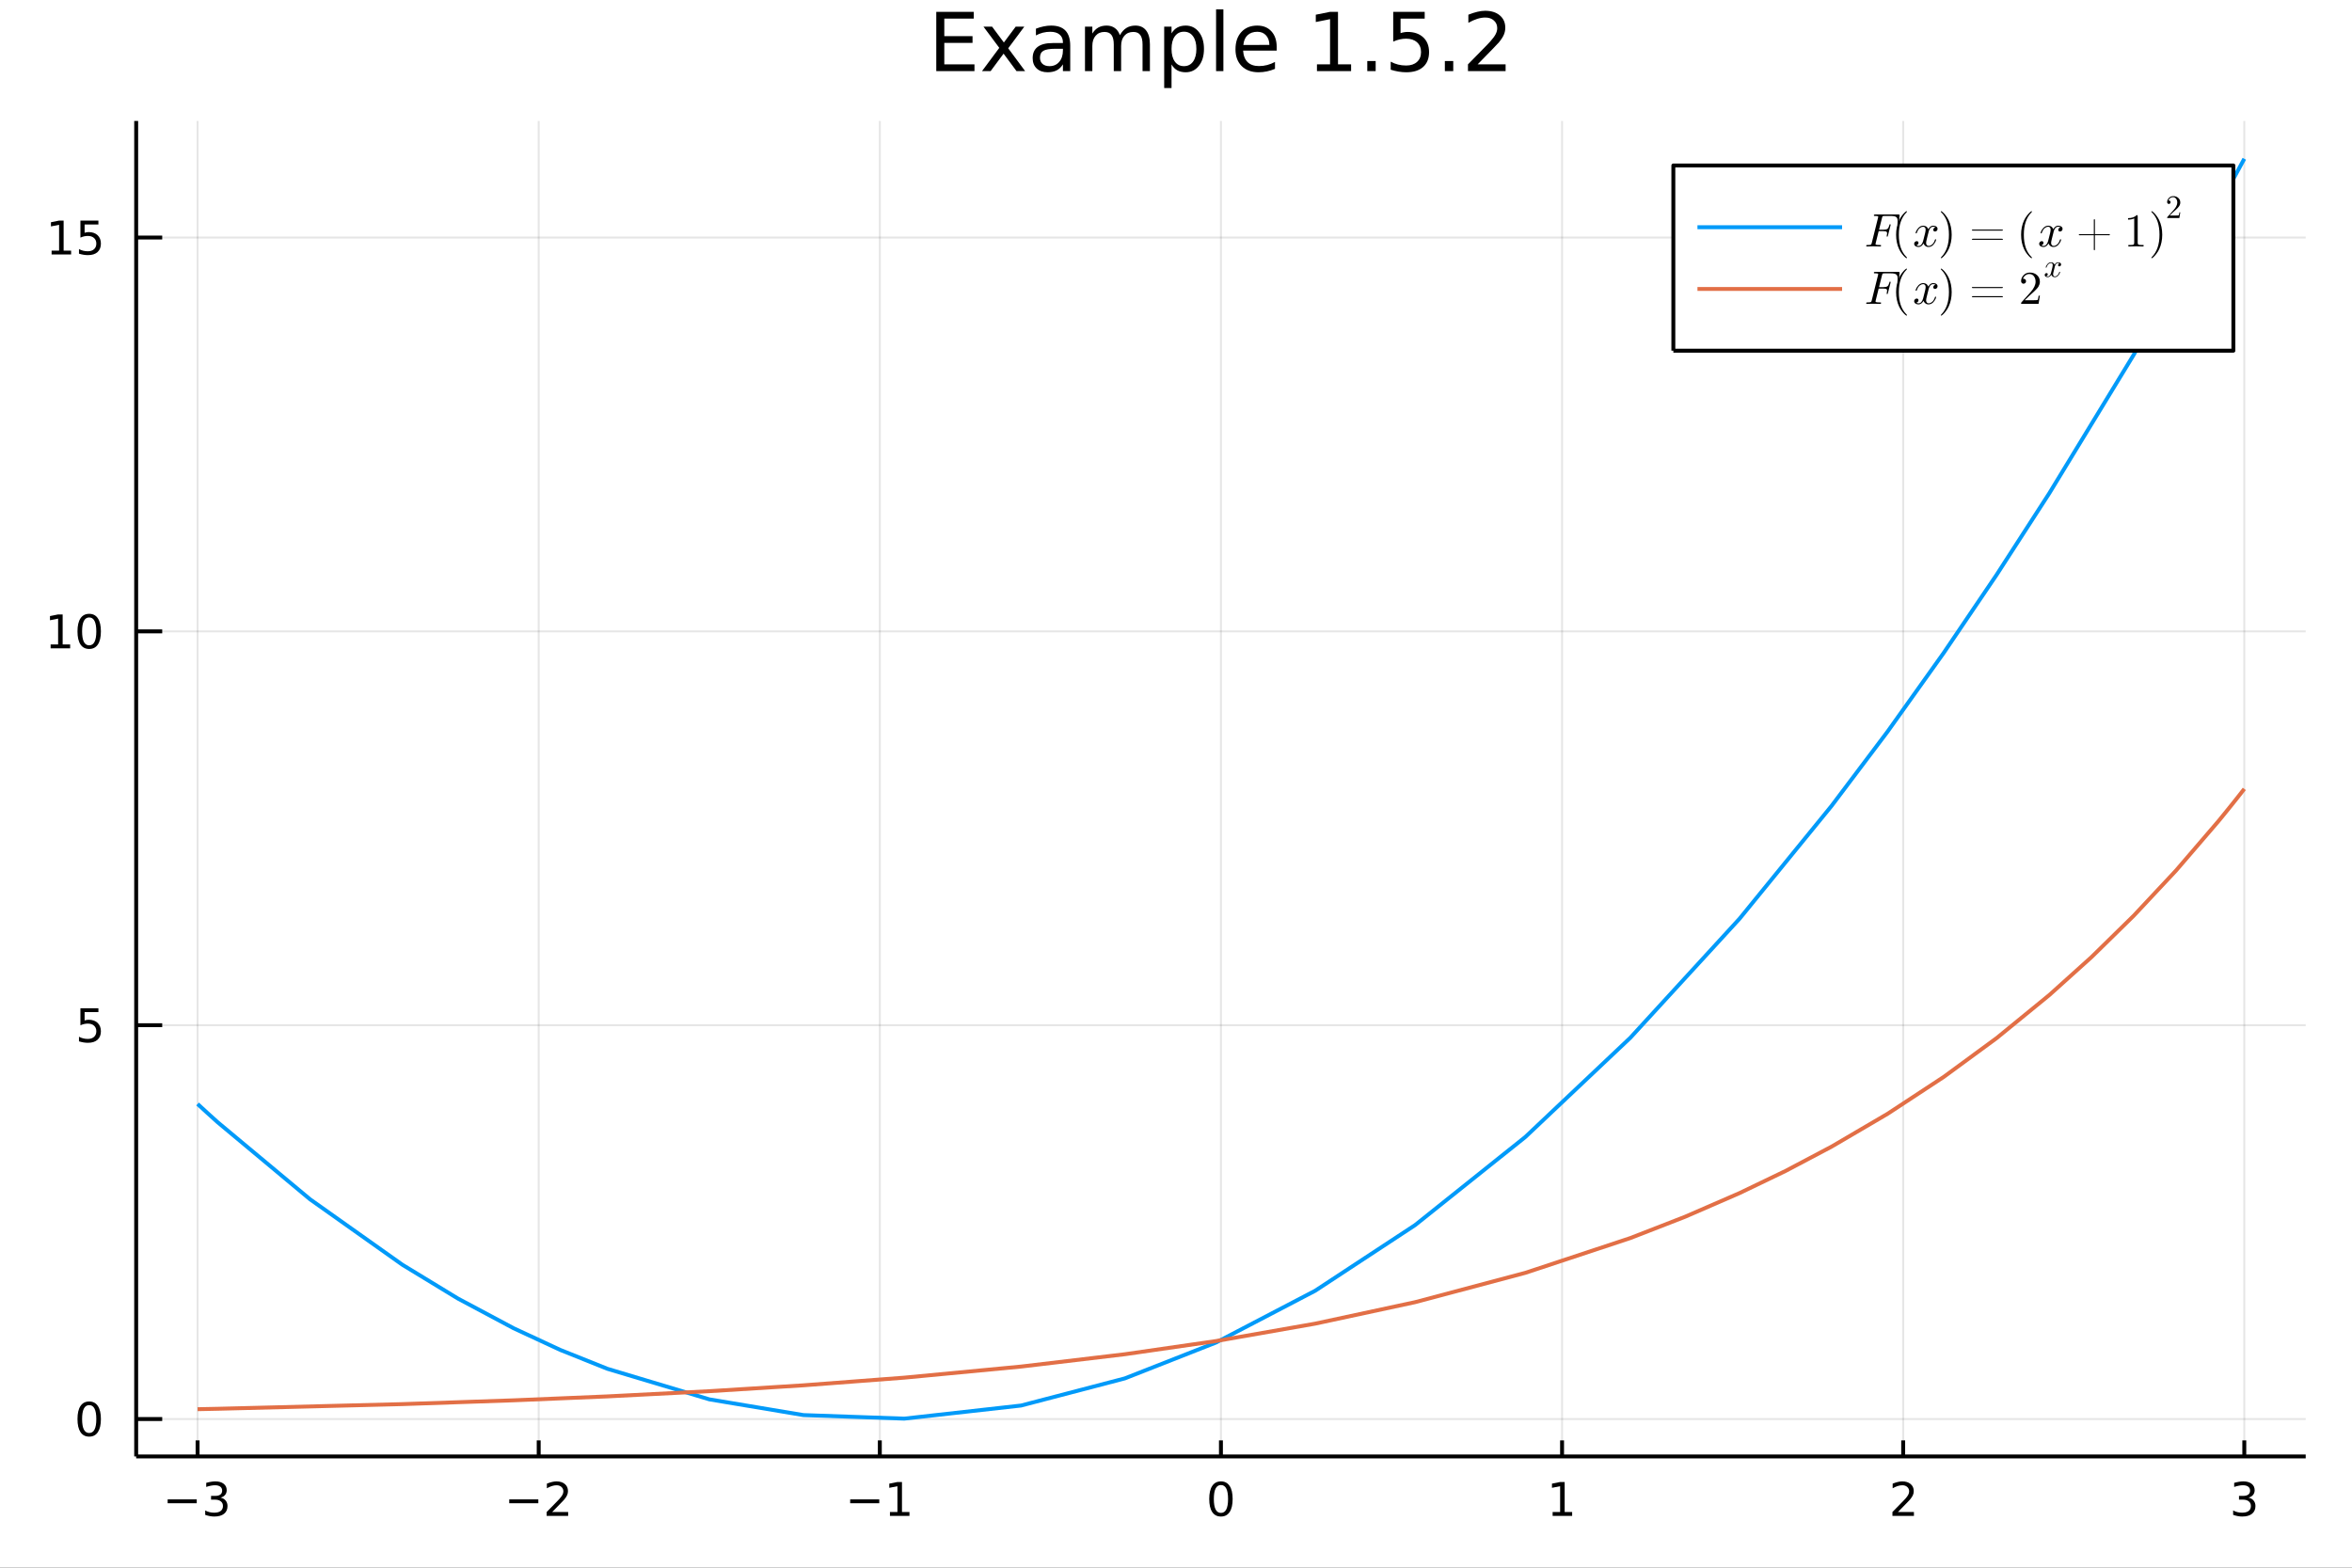 <?xml version="1.0" encoding="utf-8"?>
<svg xmlns="http://www.w3.org/2000/svg" xmlns:xlink="http://www.w3.org/1999/xlink" width="600" height="400" viewBox="0 0 2400 1600">
<rect x="0" y="0" width="2400" height="1600" fill="#333333" stroke="none"/>
<defs>
  <clipPath id="clip830">
    <rect x="0" y="0" width="2400" height="1600"/>
  </clipPath>
</defs>
<path clip-path="url(#clip830)" d="
M0 1600 L2400 1600 L2400 0 L0 0  Z
  " fill="#ffffff" fill-rule="evenodd" fill-opacity="1"/>
<defs>
  <clipPath id="clip831">
    <rect x="480" y="0" width="1681" height="1600"/>
  </clipPath>
</defs>
<path clip-path="url(#clip830)" d="
M138.959 1486.45 L2352.76 1486.45 L2352.76 123.472 L138.959 123.472  Z
  " fill="#ffffff" fill-rule="evenodd" fill-opacity="1"/>
<defs>
  <clipPath id="clip832">
    <rect x="138" y="123" width="2215" height="1364"/>
  </clipPath>
</defs>
<polyline clip-path="url(#clip832)" style="stroke:#000000; stroke-linecap:butt; stroke-linejoin:round; stroke-width:2; stroke-opacity:0.1; fill:none" points="
  201.614,1486.45 201.614,123.472 
  "/>
<polyline clip-path="url(#clip832)" style="stroke:#000000; stroke-linecap:butt; stroke-linejoin:round; stroke-width:2; stroke-opacity:0.1; fill:none" points="
  549.695,1486.45 549.695,123.472 
  "/>
<polyline clip-path="url(#clip832)" style="stroke:#000000; stroke-linecap:butt; stroke-linejoin:round; stroke-width:2; stroke-opacity:0.1; fill:none" points="
  897.776,1486.45 897.776,123.472 
  "/>
<polyline clip-path="url(#clip832)" style="stroke:#000000; stroke-linecap:butt; stroke-linejoin:round; stroke-width:2; stroke-opacity:0.1; fill:none" points="
  1245.86,1486.45 1245.86,123.472 
  "/>
<polyline clip-path="url(#clip832)" style="stroke:#000000; stroke-linecap:butt; stroke-linejoin:round; stroke-width:2; stroke-opacity:0.1; fill:none" points="
  1593.94,1486.45 1593.94,123.472 
  "/>
<polyline clip-path="url(#clip832)" style="stroke:#000000; stroke-linecap:butt; stroke-linejoin:round; stroke-width:2; stroke-opacity:0.1; fill:none" points="
  1942.02,1486.45 1942.02,123.472 
  "/>
<polyline clip-path="url(#clip832)" style="stroke:#000000; stroke-linecap:butt; stroke-linejoin:round; stroke-width:2; stroke-opacity:0.1; fill:none" points="
  2290.1,1486.45 2290.1,123.472 
  "/>
<polyline clip-path="url(#clip830)" style="stroke:#000000; stroke-linecap:butt; stroke-linejoin:round; stroke-width:4; stroke-opacity:1; fill:none" points="
  138.959,1486.45 2352.76,1486.45 
  "/>
<polyline clip-path="url(#clip830)" style="stroke:#000000; stroke-linecap:butt; stroke-linejoin:round; stroke-width:4; stroke-opacity:1; fill:none" points="
  201.614,1486.45 201.614,1470.09 
  "/>
<polyline clip-path="url(#clip830)" style="stroke:#000000; stroke-linecap:butt; stroke-linejoin:round; stroke-width:4; stroke-opacity:1; fill:none" points="
  549.695,1486.45 549.695,1470.09 
  "/>
<polyline clip-path="url(#clip830)" style="stroke:#000000; stroke-linecap:butt; stroke-linejoin:round; stroke-width:4; stroke-opacity:1; fill:none" points="
  897.776,1486.45 897.776,1470.09 
  "/>
<polyline clip-path="url(#clip830)" style="stroke:#000000; stroke-linecap:butt; stroke-linejoin:round; stroke-width:4; stroke-opacity:1; fill:none" points="
  1245.86,1486.45 1245.86,1470.09 
  "/>
<polyline clip-path="url(#clip830)" style="stroke:#000000; stroke-linecap:butt; stroke-linejoin:round; stroke-width:4; stroke-opacity:1; fill:none" points="
  1593.94,1486.45 1593.94,1470.09 
  "/>
<polyline clip-path="url(#clip830)" style="stroke:#000000; stroke-linecap:butt; stroke-linejoin:round; stroke-width:4; stroke-opacity:1; fill:none" points="
  1942.02,1486.45 1942.02,1470.09 
  "/>
<polyline clip-path="url(#clip830)" style="stroke:#000000; stroke-linecap:butt; stroke-linejoin:round; stroke-width:4; stroke-opacity:1; fill:none" points="
  2290.1,1486.45 2290.1,1470.09 
  "/>
<path clip-path="url(#clip830)" d="M171.082 1530.29 L200.758 1530.29 L200.758 1534.23 L171.082 1534.23 L171.082 1530.29 Z" fill="#000000" fill-rule="evenodd" fill-opacity="1" /><path clip-path="url(#clip830)" d="M225.017 1528.49 Q228.373 1529.2 230.248 1531.47 Q232.146 1533.74 232.146 1537.07 Q232.146 1542.19 228.628 1544.99 Q225.109 1547.79 218.628 1547.79 Q216.452 1547.79 214.137 1547.35 Q211.845 1546.93 209.392 1546.08 L209.392 1541.56 Q211.336 1542.7 213.651 1543.28 Q215.966 1543.86 218.489 1543.86 Q222.887 1543.86 225.179 1542.12 Q227.494 1540.38 227.494 1537.07 Q227.494 1534.02 225.341 1532.31 Q223.211 1530.57 219.392 1530.57 L215.364 1530.57 L215.364 1526.73 L219.577 1526.73 Q223.026 1526.73 224.855 1525.36 Q226.683 1523.97 226.683 1521.38 Q226.683 1518.72 224.785 1517.31 Q222.91 1515.87 219.392 1515.87 Q217.47 1515.87 215.271 1516.29 Q213.072 1516.7 210.433 1517.58 L210.433 1513.42 Q213.095 1512.68 215.41 1512.31 Q217.748 1511.93 219.808 1511.93 Q225.132 1511.93 228.234 1514.37 Q231.336 1516.77 231.336 1520.89 Q231.336 1523.76 229.693 1525.75 Q228.049 1527.72 225.017 1528.49 Z" fill="#000000" fill-rule="evenodd" fill-opacity="1" /><path clip-path="url(#clip830)" d="M519.638 1530.29 L549.313 1530.29 L549.313 1534.23 L519.638 1534.23 L519.638 1530.29 Z" fill="#000000" fill-rule="evenodd" fill-opacity="1" /><path clip-path="url(#clip830)" d="M563.434 1543.18 L579.753 1543.18 L579.753 1547.12 L557.809 1547.12 L557.809 1543.18 Q560.471 1540.43 565.054 1535.8 Q569.66 1531.15 570.841 1529.81 Q573.086 1527.28 573.966 1525.55 Q574.869 1523.79 574.869 1522.1 Q574.869 1519.34 572.924 1517.61 Q571.003 1515.87 567.901 1515.87 Q565.702 1515.87 563.248 1516.63 Q560.818 1517.4 558.04 1518.95 L558.04 1514.23 Q560.864 1513.09 563.318 1512.51 Q565.772 1511.93 567.809 1511.93 Q573.179 1511.93 576.373 1514.62 Q579.568 1517.31 579.568 1521.8 Q579.568 1523.93 578.758 1525.85 Q577.971 1527.74 575.864 1530.34 Q575.285 1531.01 572.184 1534.23 Q569.082 1537.42 563.434 1543.18 Z" fill="#000000" fill-rule="evenodd" fill-opacity="1" /><path clip-path="url(#clip830)" d="M867.534 1530.29 L897.209 1530.29 L897.209 1534.23 L867.534 1534.23 L867.534 1530.29 Z" fill="#000000" fill-rule="evenodd" fill-opacity="1" /><path clip-path="url(#clip830)" d="M908.112 1543.18 L915.751 1543.18 L915.751 1516.82 L907.441 1518.49 L907.441 1514.23 L915.705 1512.56 L920.381 1512.56 L920.381 1543.18 L928.019 1543.18 L928.019 1547.12 L908.112 1547.12 L908.112 1543.18 Z" fill="#000000" fill-rule="evenodd" fill-opacity="1" /><path clip-path="url(#clip830)" d="M1245.86 1515.64 Q1242.25 1515.64 1240.42 1519.2 Q1238.61 1522.75 1238.61 1529.87 Q1238.61 1536.98 1240.42 1540.55 Q1242.25 1544.09 1245.86 1544.09 Q1249.49 1544.09 1251.3 1540.55 Q1253.13 1536.98 1253.13 1529.87 Q1253.13 1522.75 1251.3 1519.2 Q1249.49 1515.64 1245.86 1515.64 M1245.86 1511.93 Q1251.67 1511.93 1254.72 1516.54 Q1257.8 1521.12 1257.8 1529.87 Q1257.8 1538.6 1254.72 1543.21 Q1251.67 1547.79 1245.86 1547.79 Q1240.05 1547.79 1236.97 1543.21 Q1233.91 1538.6 1233.91 1529.87 Q1233.91 1521.12 1236.97 1516.54 Q1240.05 1511.93 1245.86 1511.93 Z" fill="#000000" fill-rule="evenodd" fill-opacity="1" /><path clip-path="url(#clip830)" d="M1584.32 1543.18 L1591.96 1543.18 L1591.96 1516.82 L1583.65 1518.49 L1583.65 1514.23 L1591.91 1512.56 L1596.59 1512.56 L1596.59 1543.18 L1604.23 1543.18 L1604.23 1547.12 L1584.32 1547.12 L1584.32 1543.18 Z" fill="#000000" fill-rule="evenodd" fill-opacity="1" /><path clip-path="url(#clip830)" d="M1936.67 1543.18 L1952.99 1543.18 L1952.99 1547.12 L1931.05 1547.12 L1931.05 1543.18 Q1933.71 1540.43 1938.29 1535.8 Q1942.9 1531.15 1944.08 1529.81 Q1946.33 1527.28 1947.21 1525.55 Q1948.11 1523.79 1948.11 1522.1 Q1948.11 1519.34 1946.16 1517.61 Q1944.24 1515.87 1941.14 1515.87 Q1938.94 1515.87 1936.49 1516.63 Q1934.06 1517.4 1931.28 1518.95 L1931.28 1514.23 Q1934.1 1513.09 1936.56 1512.51 Q1939.01 1511.93 1941.05 1511.93 Q1946.42 1511.93 1949.61 1514.62 Q1952.81 1517.31 1952.81 1521.8 Q1952.81 1523.93 1952 1525.85 Q1951.21 1527.74 1949.1 1530.34 Q1948.52 1531.01 1945.42 1534.23 Q1942.32 1537.42 1936.67 1543.18 Z" fill="#000000" fill-rule="evenodd" fill-opacity="1" /><path clip-path="url(#clip830)" d="M2294.35 1528.49 Q2297.71 1529.2 2299.58 1531.47 Q2301.48 1533.74 2301.48 1537.07 Q2301.48 1542.19 2297.96 1544.99 Q2294.44 1547.79 2287.96 1547.79 Q2285.78 1547.79 2283.47 1547.35 Q2281.18 1546.93 2278.72 1546.08 L2278.72 1541.56 Q2280.67 1542.7 2282.98 1543.28 Q2285.3 1543.86 2287.82 1543.86 Q2292.22 1543.86 2294.51 1542.12 Q2296.83 1540.38 2296.83 1537.07 Q2296.83 1534.02 2294.67 1532.31 Q2292.54 1530.57 2288.72 1530.57 L2284.7 1530.57 L2284.7 1526.73 L2288.91 1526.73 Q2292.36 1526.73 2294.19 1525.36 Q2296.02 1523.97 2296.02 1521.38 Q2296.02 1518.72 2294.12 1517.31 Q2292.24 1515.87 2288.72 1515.87 Q2286.8 1515.87 2284.6 1516.29 Q2282.4 1516.7 2279.77 1517.58 L2279.77 1513.42 Q2282.43 1512.68 2284.74 1512.31 Q2287.08 1511.93 2289.14 1511.93 Q2294.46 1511.93 2297.57 1514.37 Q2300.67 1516.77 2300.67 1520.89 Q2300.67 1523.76 2299.02 1525.75 Q2297.38 1527.72 2294.35 1528.49 Z" fill="#000000" fill-rule="evenodd" fill-opacity="1" /><polyline clip-path="url(#clip832)" style="stroke:#000000; stroke-linecap:butt; stroke-linejoin:round; stroke-width:2; stroke-opacity:0.1; fill:none" points="
  138.959,1448.28 2352.76,1448.28 
  "/>
<polyline clip-path="url(#clip832)" style="stroke:#000000; stroke-linecap:butt; stroke-linejoin:round; stroke-width:2; stroke-opacity:0.1; fill:none" points="
  138.959,1046.34 2352.76,1046.34 
  "/>
<polyline clip-path="url(#clip832)" style="stroke:#000000; stroke-linecap:butt; stroke-linejoin:round; stroke-width:2; stroke-opacity:0.1; fill:none" points="
  138.959,644.386 2352.76,644.386 
  "/>
<polyline clip-path="url(#clip832)" style="stroke:#000000; stroke-linecap:butt; stroke-linejoin:round; stroke-width:2; stroke-opacity:0.1; fill:none" points="
  138.959,242.437 2352.76,242.437 
  "/>
<polyline clip-path="url(#clip830)" style="stroke:#000000; stroke-linecap:butt; stroke-linejoin:round; stroke-width:4; stroke-opacity:1; fill:none" points="
  138.959,1486.45 138.959,123.472 
  "/>
<polyline clip-path="url(#clip830)" style="stroke:#000000; stroke-linecap:butt; stroke-linejoin:round; stroke-width:4; stroke-opacity:1; fill:none" points="
  138.959,1448.28 165.525,1448.28 
  "/>
<polyline clip-path="url(#clip830)" style="stroke:#000000; stroke-linecap:butt; stroke-linejoin:round; stroke-width:4; stroke-opacity:1; fill:none" points="
  138.959,1046.34 165.525,1046.34 
  "/>
<polyline clip-path="url(#clip830)" style="stroke:#000000; stroke-linecap:butt; stroke-linejoin:round; stroke-width:4; stroke-opacity:1; fill:none" points="
  138.959,644.386 165.525,644.386 
  "/>
<polyline clip-path="url(#clip830)" style="stroke:#000000; stroke-linecap:butt; stroke-linejoin:round; stroke-width:4; stroke-opacity:1; fill:none" points="
  138.959,242.437 165.525,242.437 
  "/>
<path clip-path="url(#clip830)" d="M91.015 1434.08 Q87.404 1434.08 85.575 1437.65 Q83.77 1441.19 83.77 1448.32 Q83.77 1455.43 85.575 1458.99 Q87.404 1462.53 91.015 1462.53 Q94.649 1462.53 96.455 1458.99 Q98.284 1455.43 98.284 1448.32 Q98.284 1441.19 96.455 1437.65 Q94.649 1434.08 91.015 1434.08 M91.015 1430.38 Q96.825 1430.38 99.881 1434.99 Q102.959 1439.57 102.959 1448.32 Q102.959 1457.05 99.881 1461.65 Q96.825 1466.24 91.015 1466.24 Q85.205 1466.24 82.126 1461.65 Q79.071 1457.05 79.071 1448.32 Q79.071 1439.57 82.126 1434.99 Q85.205 1430.38 91.015 1430.38 Z" fill="#000000" fill-rule="evenodd" fill-opacity="1" /><path clip-path="url(#clip830)" d="M82.057 1029.06 L100.413 1029.06 L100.413 1032.99 L86.339 1032.99 L86.339 1041.46 Q87.358 1041.12 88.376 1040.95 Q89.395 1040.77 90.413 1040.77 Q96.2 1040.77 99.58 1043.94 Q102.959 1047.11 102.959 1052.53 Q102.959 1058.11 99.487 1061.21 Q96.015 1064.29 89.696 1064.29 Q87.52 1064.29 85.251 1063.92 Q83.006 1063.55 80.598 1062.81 L80.598 1058.11 Q82.682 1059.24 84.904 1059.8 Q87.126 1060.35 89.603 1060.35 Q93.608 1060.35 95.946 1058.25 Q98.284 1056.14 98.284 1052.53 Q98.284 1048.92 95.946 1046.81 Q93.608 1044.7 89.603 1044.7 Q87.728 1044.7 85.853 1045.12 Q84.001 1045.54 82.057 1046.42 L82.057 1029.06 Z" fill="#000000" fill-rule="evenodd" fill-opacity="1" /><path clip-path="url(#clip830)" d="M51.663 657.731 L59.302 657.731 L59.302 631.365 L50.992 633.032 L50.992 628.773 L59.256 627.106 L63.932 627.106 L63.932 657.731 L71.571 657.731 L71.571 661.666 L51.663 661.666 L51.663 657.731 Z" fill="#000000" fill-rule="evenodd" fill-opacity="1" /><path clip-path="url(#clip830)" d="M91.015 630.185 Q87.404 630.185 85.575 633.75 Q83.77 637.291 83.77 644.421 Q83.77 651.527 85.575 655.092 Q87.404 658.634 91.015 658.634 Q94.649 658.634 96.455 655.092 Q98.284 651.527 98.284 644.421 Q98.284 637.291 96.455 633.75 Q94.649 630.185 91.015 630.185 M91.015 626.481 Q96.825 626.481 99.881 631.088 Q102.959 635.671 102.959 644.421 Q102.959 653.148 99.881 657.754 Q96.825 662.337 91.015 662.337 Q85.205 662.337 82.126 657.754 Q79.071 653.148 79.071 644.421 Q79.071 635.671 82.126 631.088 Q85.205 626.481 91.015 626.481 Z" fill="#000000" fill-rule="evenodd" fill-opacity="1" /><path clip-path="url(#clip830)" d="M52.659 255.782 L60.298 255.782 L60.298 229.416 L51.987 231.083 L51.987 226.823 L60.251 225.157 L64.927 225.157 L64.927 255.782 L72.566 255.782 L72.566 259.717 L52.659 259.717 L52.659 255.782 Z" fill="#000000" fill-rule="evenodd" fill-opacity="1" /><path clip-path="url(#clip830)" d="M82.057 225.157 L100.413 225.157 L100.413 229.092 L86.339 229.092 L86.339 237.564 Q87.358 237.217 88.376 237.055 Q89.395 236.87 90.413 236.87 Q96.2 236.87 99.58 240.041 Q102.959 243.212 102.959 248.629 Q102.959 254.208 99.487 257.309 Q96.015 260.388 89.696 260.388 Q87.52 260.388 85.251 260.018 Q83.006 259.647 80.598 258.907 L80.598 254.208 Q82.682 255.342 84.904 255.897 Q87.126 256.453 89.603 256.453 Q93.608 256.453 95.946 254.346 Q98.284 252.24 98.284 248.629 Q98.284 245.018 95.946 242.911 Q93.608 240.805 89.603 240.805 Q87.728 240.805 85.853 241.222 Q84.001 241.638 82.057 242.518 L82.057 225.157 Z" fill="#000000" fill-rule="evenodd" fill-opacity="1" /><path clip-path="url(#clip830)" d="M955.388 12.096 L993.628 12.096 L993.628 18.983 L963.57 18.983 L963.57 36.888 L992.372 36.888 L992.372 43.774 L963.57 43.774 L963.57 65.689 L994.357 65.689 L994.357 72.576 L955.388 72.576 L955.388 12.096 Z" fill="#000000" fill-rule="evenodd" fill-opacity="1" /><path clip-path="url(#clip830)" d="M1045.2 27.206 L1028.79 49.283 L1046.05 72.576 L1037.26 72.576 L1024.05 54.752 L1010.84 72.576 L1002.05 72.576 L1019.68 48.838 L1003.55 27.206 L1012.34 27.206 L1024.37 43.369 L1036.41 27.206 L1045.2 27.206 Z" fill="#000000" fill-rule="evenodd" fill-opacity="1" /><path clip-path="url(#clip830)" d="M1077.2 49.769 Q1068.16 49.769 1064.68 51.835 Q1061.2 53.901 1061.2 58.884 Q1061.2 62.854 1063.79 65.203 Q1066.42 67.512 1070.92 67.512 Q1077.12 67.512 1080.84 63.137 Q1084.61 58.722 1084.61 51.43 L1084.61 49.769 L1077.2 49.769 M1092.07 46.691 L1092.07 72.576 L1084.61 72.576 L1084.61 65.689 Q1082.06 69.821 1078.25 71.806 Q1074.44 73.751 1068.93 73.751 Q1061.97 73.751 1057.83 69.862 Q1053.74 65.933 1053.74 59.37 Q1053.74 51.714 1058.85 47.825 Q1063.99 43.936 1074.16 43.936 L1084.61 43.936 L1084.61 43.207 Q1084.61 38.062 1081.21 35.267 Q1077.85 32.431 1071.73 32.431 Q1067.84 32.431 1064.15 33.363 Q1060.47 34.295 1057.07 36.158 L1057.07 29.272 Q1061.16 27.692 1065.01 26.922 Q1068.85 26.112 1072.5 26.112 Q1082.34 26.112 1087.2 31.216 Q1092.07 36.32 1092.07 46.691 Z" fill="#000000" fill-rule="evenodd" fill-opacity="1" /><path clip-path="url(#clip830)" d="M1142.74 35.915 Q1145.54 30.892 1149.43 28.502 Q1153.31 26.112 1158.58 26.112 Q1165.67 26.112 1169.52 31.095 Q1173.37 36.037 1173.37 45.192 L1173.37 72.576 L1165.87 72.576 L1165.87 45.435 Q1165.87 38.913 1163.56 35.753 Q1161.25 32.594 1156.51 32.594 Q1150.72 32.594 1147.36 36.442 Q1144 40.29 1144 46.934 L1144 72.576 L1136.5 72.576 L1136.5 45.435 Q1136.5 38.873 1134.19 35.753 Q1131.89 32.594 1127.06 32.594 Q1121.35 32.594 1117.99 36.482 Q1114.63 40.331 1114.63 46.934 L1114.63 72.576 L1107.13 72.576 L1107.13 27.206 L1114.63 27.206 L1114.63 34.254 Q1117.18 30.082 1120.75 28.097 Q1124.31 26.112 1129.21 26.112 Q1134.15 26.112 1137.6 28.624 Q1141.08 31.135 1142.74 35.915 Z" fill="#000000" fill-rule="evenodd" fill-opacity="1" /><path clip-path="url(#clip830)" d="M1195.44 65.77 L1195.44 89.833 L1187.95 89.833 L1187.95 27.206 L1195.44 27.206 L1195.44 34.092 Q1197.79 30.041 1201.36 28.097 Q1204.96 26.112 1209.95 26.112 Q1218.21 26.112 1223.35 32.675 Q1228.54 39.237 1228.54 49.931 Q1228.54 60.626 1223.35 67.188 Q1218.21 73.751 1209.95 73.751 Q1204.96 73.751 1201.36 71.806 Q1197.79 69.821 1195.44 65.77 M1220.8 49.931 Q1220.8 41.708 1217.4 37.05 Q1214.04 32.35 1208.12 32.35 Q1202.21 32.35 1198.81 37.05 Q1195.44 41.708 1195.44 49.931 Q1195.44 58.155 1198.81 62.854 Q1202.21 67.512 1208.12 67.512 Q1214.04 67.512 1217.4 62.854 Q1220.8 58.155 1220.8 49.931 Z" fill="#000000" fill-rule="evenodd" fill-opacity="1" /><path clip-path="url(#clip830)" d="M1240.9 9.544 L1248.35 9.544 L1248.35 72.576 L1240.9 72.576 L1240.9 9.544 Z" fill="#000000" fill-rule="evenodd" fill-opacity="1" /><path clip-path="url(#clip830)" d="M1302.75 48.028 L1302.75 51.673 L1268.48 51.673 Q1268.97 59.37 1273.1 63.421 Q1277.27 67.431 1284.69 67.431 Q1288.98 67.431 1292.99 66.378 Q1297.04 65.325 1301.01 63.218 L1301.01 70.267 Q1297 71.968 1292.79 72.86 Q1288.57 73.751 1284.24 73.751 Q1273.38 73.751 1267.02 67.431 Q1260.7 61.112 1260.7 50.337 Q1260.7 39.197 1266.7 32.675 Q1272.74 26.112 1282.94 26.112 Q1292.1 26.112 1297.41 32.026 Q1302.75 37.9 1302.75 48.028 M1295.3 45.84 Q1295.22 39.723 1291.86 36.077 Q1288.53 32.431 1283.02 32.431 Q1276.79 32.431 1273.02 35.956 Q1269.29 39.48 1268.73 45.88 L1295.3 45.84 Z" fill="#000000" fill-rule="evenodd" fill-opacity="1" /><path clip-path="url(#clip830)" d="M1343.83 65.689 L1357.2 65.689 L1357.2 19.55 L1342.65 22.466 L1342.65 15.013 L1357.12 12.096 L1365.3 12.096 L1365.3 65.689 L1378.67 65.689 L1378.67 72.576 L1343.83 72.576 L1343.83 65.689 Z" fill="#000000" fill-rule="evenodd" fill-opacity="1" /><path clip-path="url(#clip830)" d="M1395.19 62.287 L1403.74 62.287 L1403.74 72.576 L1395.19 72.576 L1395.19 62.287 Z" fill="#000000" fill-rule="evenodd" fill-opacity="1" /><path clip-path="url(#clip830)" d="M1421.65 12.096 L1453.77 12.096 L1453.77 18.983 L1429.14 18.983 L1429.14 33.809 Q1430.92 33.201 1432.71 32.918 Q1434.49 32.594 1436.27 32.594 Q1446.4 32.594 1452.31 38.143 Q1458.23 43.693 1458.23 53.172 Q1458.23 62.935 1452.15 68.363 Q1446.07 73.751 1435.01 73.751 Q1431.21 73.751 1427.24 73.103 Q1423.31 72.454 1419.09 71.158 L1419.09 62.935 Q1422.74 64.92 1426.63 65.892 Q1430.52 66.864 1434.85 66.864 Q1441.86 66.864 1445.95 63.178 Q1450.04 59.492 1450.04 53.172 Q1450.04 46.853 1445.95 43.166 Q1441.86 39.48 1434.85 39.48 Q1431.57 39.48 1428.29 40.209 Q1425.05 40.938 1421.65 42.478 L1421.65 12.096 Z" fill="#000000" fill-rule="evenodd" fill-opacity="1" /><path clip-path="url(#clip830)" d="M1474.35 62.287 L1482.9 62.287 L1482.9 72.576 L1474.35 72.576 L1474.35 62.287 Z" fill="#000000" fill-rule="evenodd" fill-opacity="1" /><path clip-path="url(#clip830)" d="M1507.77 65.689 L1536.33 65.689 L1536.33 72.576 L1497.93 72.576 L1497.93 65.689 Q1502.58 60.869 1510.6 52.767 Q1518.67 44.625 1520.73 42.275 Q1524.66 37.86 1526.2 34.822 Q1527.78 31.743 1527.78 28.786 Q1527.78 23.965 1524.38 20.927 Q1521.02 17.889 1515.59 17.889 Q1511.74 17.889 1507.44 19.226 Q1503.19 20.562 1498.33 23.276 L1498.33 15.013 Q1503.27 13.028 1507.57 12.015 Q1511.86 11.002 1515.43 11.002 Q1524.82 11.002 1530.41 15.701 Q1536 20.4 1536 28.259 Q1536 31.986 1534.59 35.348 Q1533.21 38.67 1529.52 43.207 Q1528.51 44.382 1523.08 50.013 Q1517.65 55.603 1507.77 65.689 Z" fill="#000000" fill-rule="evenodd" fill-opacity="1" /><polyline clip-path="url(#clip832)" style="stroke:#009af9; stroke-linecap:butt; stroke-linejoin:round; stroke-width:4; stroke-opacity:1; fill:none" points="
  201.614,1126.73 211.812,1136.08 222.01,1145.29 316.304,1223.95 410.598,1290.81 467.265,1325.31 523.932,1355.55 571.843,1377.8 619.755,1397 723.844,1428.21 
  819.806,1444.25 922.687,1447.87 1041.88,1434.51 1147.81,1406.8 1240.7,1370.26 1341.98,1317.37 1443.86,1250.43 1556.49,1160.39 1663.67,1059.08 1775.1,937.591 
  1868.91,822.545 1926.17,746.577 1983.43,666.257 2037.26,586.787 2091.09,503.472 2177.32,361.98 2263.56,210.62 2276.83,186.451 2290.1,162.047 
  "/>
<polyline clip-path="url(#clip832)" style="stroke:#e26f46; stroke-linecap:butt; stroke-linejoin:round; stroke-width:4; stroke-opacity:1; fill:none" points="
  201.614,1438.24 222.01,1437.82 410.598,1433.05 523.932,1429.19 619.755,1425.18 723.844,1419.86 819.806,1413.87 922.687,1406.05 1041.88,1394.73 1147.81,1382.15 
  1240.7,1368.72 1341.98,1350.94 1443.86,1329.04 1556.49,1299.06 1663.67,1263.56 1719.38,1241.88 1775.1,1217.66 1822,1195.08 1868.91,1170.29 1926.17,1136.72 
  1983.43,1099.09 2037.26,1059.58 2091.09,1015.59 2134.2,976.801 2177.32,934.529 2220.44,888.467 2263.56,838.276 2270.19,830.162 2276.83,821.94 2283.47,813.608 
  2290.1,805.166 
  "/>
<path clip-path="url(#clip830)" d="
M1707.5 357.916 L2278.96 357.916 L2278.96 168.905 L1707.5 168.905  Z
  " fill="#ffffff" fill-rule="evenodd" fill-opacity="1"/>
<polyline clip-path="url(#clip830)" style="stroke:#000000; stroke-linecap:butt; stroke-linejoin:round; stroke-width:4; stroke-opacity:1; fill:none" points="
  1707.5,357.916 2278.96,357.916 2278.96,168.905 1707.5,168.905 1707.5,357.916 
  "/>
<polyline clip-path="url(#clip830)" style="stroke:#009af9; stroke-linecap:butt; stroke-linejoin:round; stroke-width:4; stroke-opacity:1; fill:none" points="
  1732.1,231.909 1879.68,231.909 
  "/>
<path clip-path="url(#clip830)" d="M1938.34 220.22 L1937.38 228.511 Q1937.31 229.261 1937.19 229.495 Q1937.07 229.706 1936.7 229.706 Q1936.14 229.706 1936.14 229.144 Q1936.14 228.909 1936.23 228.277 Q1936.37 226.989 1936.37 225.677 Q1936.37 224.202 1936.09 223.288 Q1935.83 222.351 1935.08 221.672 Q1934.33 220.993 1932.95 220.712 Q1931.57 220.407 1929.37 220.407 L1923.04 220.407 Q1921.5 220.407 1921.12 220.688 Q1920.77 220.969 1920.44 222.281 L1917.38 234.461 L1921.73 234.461 Q1924.78 234.461 1925.97 233.57 Q1927.17 232.68 1927.92 229.846 Q1928.03 229.401 1928.08 229.237 Q1928.15 229.05 1928.27 228.956 Q1928.41 228.839 1928.64 228.839 Q1928.85 228.839 1928.99 228.98 Q1929.13 229.097 1929.18 229.237 L1929.23 229.378 Q1929.23 229.612 1929.09 230.151 L1926.44 240.55 Q1926.25 241.253 1926.14 241.417 Q1926.04 241.558 1925.71 241.558 Q1925.48 241.558 1925.32 241.394 Q1925.15 241.23 1925.15 240.972 Q1925.2 240.691 1925.29 240.457 Q1925.62 239.028 1925.62 238.114 Q1925.62 237.529 1925.5 237.178 Q1925.39 236.826 1924.99 236.522 Q1924.59 236.217 1923.77 236.077 Q1922.95 235.936 1921.64 235.936 L1917 235.936 L1914.03 247.882 L1913.82 248.982 Q1913.82 249.474 1914.07 249.662 Q1914.35 249.849 1915.36 249.943 Q1916.86 250.06 1917.84 250.06 Q1919.06 250.06 1919.2 250.107 Q1919.48 250.247 1919.48 250.622 Q1919.48 251.044 1919.3 251.278 Q1919.11 251.489 1918.95 251.512 Q1918.78 251.536 1918.48 251.536 L1911.33 251.395 L1905.01 251.536 Q1904.28 251.536 1904.28 250.95 Q1904.28 250.505 1904.47 250.318 Q1904.66 250.107 1904.87 250.083 Q1905.08 250.06 1905.62 250.06 Q1906.79 250.06 1907.49 249.99 Q1908.19 249.919 1908.64 249.826 Q1909.11 249.709 1909.34 249.381 Q1909.6 249.053 1909.72 248.772 Q1909.83 248.467 1910 247.788 L1916.32 222.421 Q1916.56 221.555 1916.56 221.274 Q1916.56 220.969 1916.35 220.782 Q1916.16 220.594 1915.64 220.524 Q1915.13 220.431 1914.71 220.431 Q1914.31 220.407 1913.44 220.407 Q1912.88 220.407 1912.64 220.384 Q1912.43 220.36 1912.27 220.243 Q1912.11 220.126 1912.11 219.868 Q1912.11 219.213 1912.39 219.072 Q1912.69 218.908 1913.53 218.908 L1937.05 218.908 Q1937.99 218.908 1938.2 219.119 Q1938.43 219.306 1938.34 220.22 Z" fill="#000000" fill-rule="evenodd" fill-opacity="1" /><path clip-path="url(#clip830)" d="M1934.81 239.543 Q1934.81 231.439 1937.83 224.904 Q1939.11 222.164 1940.92 219.868 Q1942.72 217.573 1943.92 216.566 Q1945.11 215.559 1945.44 215.559 Q1945.91 215.559 1945.93 216.027 Q1945.93 216.261 1945.3 216.847 Q1937.57 224.717 1937.59 239.543 Q1937.59 254.416 1945.11 261.982 Q1945.93 262.802 1945.93 263.059 Q1945.93 263.528 1945.44 263.528 Q1945.11 263.528 1943.96 262.567 Q1942.82 261.607 1941.04 259.405 Q1939.26 257.204 1937.97 254.51 Q1934.81 247.975 1934.81 239.543 Z" fill="#000000" fill-rule="evenodd" fill-opacity="1" /><path clip-path="url(#clip830)" d="M1977.11 233.5 Q1977.11 234.812 1976.29 235.561 Q1975.47 236.287 1974.54 236.287 Q1973.65 236.287 1973.18 235.772 Q1972.71 235.257 1972.71 234.601 Q1972.71 233.711 1973.36 232.938 Q1974.02 232.165 1975 232.001 Q1974.04 231.392 1972.61 231.392 Q1971.68 231.392 1970.86 231.884 Q1970.06 232.376 1969.57 233.008 Q1969.1 233.641 1968.68 234.554 Q1968.28 235.444 1968.12 235.983 Q1967.98 236.498 1967.86 237.06 L1966.22 243.619 Q1965.42 246.734 1965.42 247.835 Q1965.42 249.193 1966.08 250.107 Q1966.74 250.997 1968.05 250.997 Q1968.56 250.997 1969.15 250.856 Q1969.73 250.692 1970.48 250.271 Q1971.26 249.826 1971.94 249.17 Q1972.64 248.491 1973.32 247.343 Q1974 246.195 1974.44 244.72 Q1974.58 244.204 1975.05 244.204 Q1975.64 244.204 1975.64 244.673 Q1975.64 245.071 1975.31 245.914 Q1975 246.734 1974.32 247.811 Q1973.67 248.865 1972.8 249.826 Q1971.94 250.763 1970.65 251.418 Q1969.36 252.074 1967.95 252.074 Q1965.94 252.074 1964.6 250.997 Q1963.27 249.919 1962.78 248.42 Q1962.66 248.631 1962.5 248.912 Q1962.33 249.193 1961.84 249.826 Q1961.37 250.435 1960.83 250.903 Q1960.29 251.348 1959.45 251.699 Q1958.63 252.074 1957.74 252.074 Q1956.62 252.074 1955.61 251.746 Q1954.63 251.418 1953.92 250.669 Q1953.22 249.919 1953.22 248.889 Q1953.22 247.741 1953.99 246.945 Q1954.79 246.125 1955.87 246.125 Q1956.55 246.125 1957.09 246.523 Q1957.65 246.921 1957.65 247.788 Q1957.65 248.748 1956.99 249.474 Q1956.34 250.2 1955.4 250.388 Q1956.36 250.997 1957.79 250.997 Q1959.33 250.997 1960.55 249.638 Q1961.77 248.28 1962.36 246.008 Q1963.81 240.55 1964.37 238.114 Q1964.93 235.655 1964.93 234.601 Q1964.93 233.617 1964.67 232.938 Q1964.42 232.259 1963.97 231.954 Q1963.55 231.626 1963.15 231.509 Q1962.78 231.392 1962.36 231.392 Q1961.65 231.392 1960.86 231.673 Q1960.08 231.954 1959.15 232.61 Q1958.23 233.243 1957.37 234.554 Q1956.5 235.866 1955.91 237.669 Q1955.8 238.208 1955.28 238.208 Q1954.72 238.185 1954.72 237.716 Q1954.72 237.318 1955.02 236.498 Q1955.35 235.655 1956.01 234.601 Q1956.69 233.547 1957.55 232.61 Q1958.44 231.65 1959.73 230.994 Q1961.04 230.338 1962.45 230.338 Q1963.08 230.338 1963.69 230.479 Q1964.32 230.596 1965.07 230.947 Q1965.85 231.299 1966.52 232.071 Q1967.2 232.844 1967.63 233.969 Q1967.91 233.43 1968.28 232.915 Q1968.68 232.399 1969.29 231.767 Q1969.92 231.111 1970.79 230.736 Q1971.68 230.338 1972.66 230.338 Q1973.62 230.338 1974.56 230.596 Q1975.5 230.83 1976.29 231.603 Q1977.11 232.353 1977.11 233.5 Z" fill="#000000" fill-rule="evenodd" fill-opacity="1" /><path clip-path="url(#clip830)" d="M1980.38 263.059 Q1980.38 262.825 1980.99 262.24 Q1988.72 254.37 1988.72 239.543 Q1988.72 224.67 1981.29 217.151 Q1980.38 216.285 1980.38 216.027 Q1980.38 215.559 1980.85 215.559 Q1981.18 215.559 1982.32 216.519 Q1983.5 217.479 1985.25 219.681 Q1987.03 221.883 1988.34 224.576 Q1991.51 231.111 1991.51 239.543 Q1991.51 247.647 1988.48 254.182 Q1987.2 256.923 1985.39 259.218 Q1983.59 261.513 1982.39 262.521 Q1981.2 263.528 1980.85 263.528 Q1980.38 263.528 1980.38 263.059 Z" fill="#000000" fill-rule="evenodd" fill-opacity="1" /><path clip-path="url(#clip830)" d="M2012.1 244.251 Q2012.15 243.666 2013.06 243.666 L2042.46 243.666 Q2043.84 243.666 2043.86 244.204 Q2043.86 244.79 2042.55 244.766 L2013.39 244.766 Q2012.1 244.79 2012.1 244.251 M2012.1 234.882 Q2012.1 234.297 2013.11 234.32 L2042.41 234.32 Q2043.84 234.32 2043.86 234.882 Q2043.86 235.421 2042.64 235.421 L2013.06 235.421 Q2012.1 235.421 2012.1 234.882 Z" fill="#000000" fill-rule="evenodd" fill-opacity="1" /><path clip-path="url(#clip830)" d="M2062.35 239.543 Q2062.35 231.439 2065.37 224.904 Q2066.66 222.164 2068.47 219.868 Q2070.27 217.573 2071.46 216.566 Q2072.66 215.559 2072.99 215.559 Q2073.45 215.559 2073.48 216.027 Q2073.48 216.261 2072.85 216.847 Q2065.12 224.717 2065.14 239.543 Q2065.14 254.416 2072.66 261.982 Q2073.48 262.802 2073.48 263.059 Q2073.48 263.528 2072.99 263.528 Q2072.66 263.528 2071.51 262.567 Q2070.36 261.607 2068.58 259.405 Q2066.8 257.204 2065.51 254.51 Q2062.35 247.975 2062.35 239.543 Z" fill="#000000" fill-rule="evenodd" fill-opacity="1" /><path clip-path="url(#clip830)" d="M2104.66 233.5 Q2104.66 234.812 2103.84 235.561 Q2103.02 236.287 2102.08 236.287 Q2101.19 236.287 2100.72 235.772 Q2100.26 235.257 2100.26 234.601 Q2100.26 233.711 2100.91 232.938 Q2101.57 232.165 2102.55 232.001 Q2101.59 231.392 2100.16 231.392 Q2099.22 231.392 2098.4 231.884 Q2097.61 232.376 2097.12 233.008 Q2096.65 233.641 2096.23 234.554 Q2095.83 235.444 2095.66 235.983 Q2095.52 236.498 2095.41 237.06 L2093.77 243.619 Q2092.97 246.734 2092.97 247.835 Q2092.97 249.193 2093.63 250.107 Q2094.28 250.997 2095.59 250.997 Q2096.11 250.997 2096.69 250.856 Q2097.28 250.692 2098.03 250.271 Q2098.8 249.826 2099.48 249.17 Q2100.18 248.491 2100.86 247.343 Q2101.54 246.195 2101.99 244.72 Q2102.13 244.204 2102.6 244.204 Q2103.18 244.204 2103.18 244.673 Q2103.18 245.071 2102.85 245.914 Q2102.55 246.734 2101.87 247.811 Q2101.22 248.865 2100.35 249.826 Q2099.48 250.763 2098.19 251.418 Q2096.91 252.074 2095.5 252.074 Q2093.49 252.074 2092.15 250.997 Q2090.82 249.919 2090.32 248.42 Q2090.21 248.631 2090.04 248.912 Q2089.88 249.193 2089.39 249.826 Q2088.92 250.435 2088.38 250.903 Q2087.84 251.348 2087 251.699 Q2086.18 252.074 2085.29 252.074 Q2084.16 252.074 2083.16 251.746 Q2082.17 251.418 2081.47 250.669 Q2080.77 249.919 2080.77 248.889 Q2080.77 247.741 2081.54 246.945 Q2082.34 246.125 2083.41 246.125 Q2084.09 246.125 2084.63 246.523 Q2085.19 246.921 2085.19 247.788 Q2085.19 248.748 2084.54 249.474 Q2083.88 250.2 2082.95 250.388 Q2083.91 250.997 2085.33 250.997 Q2086.88 250.997 2088.1 249.638 Q2089.32 248.28 2089.9 246.008 Q2091.35 240.55 2091.92 238.114 Q2092.48 235.655 2092.48 234.601 Q2092.48 233.617 2092.22 232.938 Q2091.96 232.259 2091.52 231.954 Q2091.1 231.626 2090.7 231.509 Q2090.32 231.392 2089.9 231.392 Q2089.2 231.392 2088.4 231.673 Q2087.63 231.954 2086.69 232.61 Q2085.78 233.243 2084.91 234.554 Q2084.05 235.866 2083.46 237.669 Q2083.34 238.208 2082.83 238.208 Q2082.27 238.185 2082.27 237.716 Q2082.27 237.318 2082.57 236.498 Q2082.9 235.655 2083.55 234.601 Q2084.23 233.547 2085.1 232.61 Q2085.99 231.65 2087.28 230.994 Q2088.59 230.338 2090 230.338 Q2090.63 230.338 2091.24 230.479 Q2091.87 230.596 2092.62 230.947 Q2093.39 231.299 2094.07 232.071 Q2094.75 232.844 2095.17 233.969 Q2095.45 233.43 2095.83 232.915 Q2096.23 232.399 2096.84 231.767 Q2097.47 231.111 2098.33 230.736 Q2099.22 230.338 2100.21 230.338 Q2101.17 230.338 2102.11 230.596 Q2103.04 230.83 2103.84 231.603 Q2104.66 232.353 2104.66 233.5 Z" fill="#000000" fill-rule="evenodd" fill-opacity="1" /><path clip-path="url(#clip830)" d="M2122.33 240.129 Q2121.23 240.129 2121.23 239.543 Q2121.23 238.958 2122.38 238.958 Q2122.52 238.958 2122.75 238.981 Q2123.01 239.005 2123.06 239.005 L2136.57 239.005 L2136.57 225.443 Q2136.57 225.396 2136.55 225.185 Q2136.53 224.951 2136.53 224.811 Q2136.53 223.663 2137.09 223.663 Q2137.67 223.663 2137.67 224.811 L2137.67 239.005 L2151.21 239.005 Q2151.26 239.005 2151.49 238.981 Q2151.73 238.958 2151.87 238.958 Q2152.97 238.958 2152.97 239.543 Q2152.99 240.129 2151.82 240.129 Q2151.68 240.129 2151.47 240.105 Q2151.26 240.082 2151.21 240.082 L2137.67 240.082 L2137.67 254.323 Q2137.67 255.424 2137.09 255.424 Q2136.53 255.424 2136.53 254.276 Q2136.53 254.135 2136.55 253.901 Q2136.57 253.69 2136.57 253.644 L2136.57 240.082 L2123.06 240.082 Q2123.01 240.082 2122.73 240.105 Q2122.47 240.129 2122.33 240.129 Z" fill="#000000" fill-rule="evenodd" fill-opacity="1" /><path clip-path="url(#clip830)" d="M2171.48 224.155 L2171.48 222.656 Q2177.25 222.656 2180.22 219.587 Q2181.04 219.587 2181.18 219.775 Q2181.32 219.962 2181.32 220.829 L2181.32 247.741 Q2181.32 249.17 2182.02 249.615 Q2182.73 250.06 2185.79 250.06 L2187.32 250.06 L2187.32 251.536 Q2185.63 251.395 2179.54 251.395 Q2173.45 251.395 2171.79 251.536 L2171.79 250.06 L2173.31 250.06 Q2176.33 250.06 2177.06 249.638 Q2177.78 249.193 2177.78 247.741 L2177.78 222.89 Q2175.28 224.155 2171.48 224.155 Z" fill="#000000" fill-rule="evenodd" fill-opacity="1" /><path clip-path="url(#clip830)" d="M2195.23 263.059 Q2195.23 262.825 2195.84 262.24 Q2203.57 254.37 2203.57 239.543 Q2203.57 224.67 2196.15 217.151 Q2195.23 216.285 2195.23 216.027 Q2195.23 215.559 2195.7 215.559 Q2196.03 215.559 2197.18 216.519 Q2198.35 217.479 2200.11 219.681 Q2201.89 221.883 2203.2 224.576 Q2206.36 231.111 2206.36 239.543 Q2206.36 247.647 2203.34 254.182 Q2202.05 256.923 2200.25 259.218 Q2198.44 261.513 2197.25 262.521 Q2196.05 263.528 2195.7 263.528 Q2195.23 263.528 2195.23 263.059 Z" fill="#000000" fill-rule="evenodd" fill-opacity="1" /><path clip-path="url(#clip830)" d="M2211.37 222.555 Q2211.37 221.948 2211.42 221.768 Q2211.48 221.588 2211.75 221.309 L2218.19 214.128 Q2221.71 210.16 2221.71 206.7 Q2221.71 204.454 2220.53 202.847 Q2219.37 201.241 2217.22 201.241 Q2215.75 201.241 2214.5 202.142 Q2213.25 203.044 2212.68 204.651 Q2212.78 204.618 2213.12 204.618 Q2213.96 204.618 2214.42 205.143 Q2214.89 205.667 2214.89 206.372 Q2214.89 207.274 2214.3 207.717 Q2213.73 208.143 2213.16 208.143 Q2212.93 208.143 2212.62 208.094 Q2212.32 208.045 2211.84 207.586 Q2211.37 207.11 2211.37 206.274 Q2211.37 203.93 2213.14 202.06 Q2214.93 200.191 2217.65 200.191 Q2220.73 200.191 2222.75 202.028 Q2224.78 203.848 2224.78 206.7 Q2224.78 207.701 2224.47 208.619 Q2224.17 209.52 2223.76 210.225 Q2223.37 210.93 2222.29 212.062 Q2221.21 213.193 2220.34 213.996 Q2219.47 214.8 2217.52 216.505 L2213.96 219.965 L2220.01 219.965 Q2222.96 219.965 2223.19 219.702 Q2223.52 219.227 2223.93 216.718 L2224.78 216.718 L2223.83 222.555 L2211.37 222.555 Z" fill="#000000" fill-rule="evenodd" fill-opacity="1" /><polyline clip-path="url(#clip830)" style="stroke:#e26f46; stroke-linecap:butt; stroke-linejoin:round; stroke-width:4; stroke-opacity:1; fill:none" points="
  1732.1,294.912 1879.68,294.912 
  "/>
<path clip-path="url(#clip830)" d="M1938.34 278.807 L1937.38 287.098 Q1937.31 287.848 1937.19 288.082 Q1937.07 288.293 1936.7 288.293 Q1936.14 288.293 1936.14 287.731 Q1936.14 287.496 1936.23 286.864 Q1936.37 285.576 1936.37 284.264 Q1936.37 282.788 1936.09 281.875 Q1935.83 280.938 1935.08 280.259 Q1934.33 279.58 1932.95 279.298 Q1931.57 278.994 1929.37 278.994 L1923.04 278.994 Q1921.5 278.994 1921.12 279.275 Q1920.77 279.556 1920.44 280.868 L1917.38 293.047 L1921.73 293.047 Q1924.78 293.047 1925.97 292.157 Q1927.17 291.267 1927.92 288.433 Q1928.03 287.988 1928.08 287.824 Q1928.15 287.637 1928.27 287.543 Q1928.41 287.426 1928.64 287.426 Q1928.85 287.426 1928.99 287.567 Q1929.13 287.684 1929.18 287.824 L1929.23 287.965 Q1929.23 288.199 1929.09 288.738 L1926.44 299.137 Q1926.25 299.84 1926.14 300.004 Q1926.04 300.144 1925.71 300.144 Q1925.48 300.144 1925.32 299.98 Q1925.15 299.817 1925.15 299.559 Q1925.2 299.278 1925.29 299.044 Q1925.62 297.615 1925.62 296.701 Q1925.62 296.116 1925.5 295.764 Q1925.39 295.413 1924.99 295.109 Q1924.59 294.804 1923.77 294.664 Q1922.95 294.523 1921.64 294.523 L1917 294.523 L1914.03 306.468 L1913.82 307.569 Q1913.82 308.061 1914.07 308.249 Q1914.35 308.436 1915.36 308.53 Q1916.86 308.647 1917.84 308.647 Q1919.06 308.647 1919.2 308.694 Q1919.48 308.834 1919.48 309.209 Q1919.48 309.631 1919.3 309.865 Q1919.11 310.076 1918.95 310.099 Q1918.78 310.122 1918.48 310.122 L1911.33 309.982 L1905.01 310.122 Q1904.28 310.122 1904.28 309.537 Q1904.28 309.092 1904.47 308.904 Q1904.66 308.694 1904.87 308.67 Q1905.08 308.647 1905.62 308.647 Q1906.79 308.647 1907.49 308.577 Q1908.19 308.506 1908.64 308.413 Q1909.11 308.295 1909.34 307.968 Q1909.6 307.64 1909.72 307.359 Q1909.83 307.054 1910 306.375 L1916.32 281.008 Q1916.56 280.142 1916.56 279.861 Q1916.56 279.556 1916.35 279.369 Q1916.16 279.181 1915.64 279.111 Q1915.13 279.017 1914.71 279.017 Q1914.31 278.994 1913.44 278.994 Q1912.88 278.994 1912.64 278.971 Q1912.43 278.947 1912.27 278.83 Q1912.11 278.713 1912.11 278.455 Q1912.11 277.799 1912.39 277.659 Q1912.69 277.495 1913.53 277.495 L1937.05 277.495 Q1937.99 277.495 1938.2 277.706 Q1938.43 277.893 1938.34 278.807 Z" fill="#000000" fill-rule="evenodd" fill-opacity="1" /><path clip-path="url(#clip830)" d="M1934.81 298.13 Q1934.81 290.026 1937.83 283.491 Q1939.11 280.751 1940.92 278.455 Q1942.72 276.16 1943.92 275.153 Q1945.11 274.146 1945.44 274.146 Q1945.91 274.146 1945.93 274.614 Q1945.93 274.848 1945.3 275.434 Q1937.57 283.304 1937.59 298.13 Q1937.59 313.003 1945.11 320.569 Q1945.93 321.389 1945.93 321.646 Q1945.93 322.115 1945.44 322.115 Q1945.11 322.115 1943.96 321.154 Q1942.82 320.194 1941.04 317.992 Q1939.26 315.791 1937.97 313.097 Q1934.81 306.562 1934.81 298.13 Z" fill="#000000" fill-rule="evenodd" fill-opacity="1" /><path clip-path="url(#clip830)" d="M1977.11 292.087 Q1977.11 293.399 1976.29 294.148 Q1975.47 294.874 1974.54 294.874 Q1973.65 294.874 1973.18 294.359 Q1972.71 293.844 1972.71 293.188 Q1972.71 292.298 1973.36 291.525 Q1974.02 290.752 1975 290.588 Q1974.04 289.979 1972.61 289.979 Q1971.68 289.979 1970.86 290.471 Q1970.06 290.963 1969.57 291.595 Q1969.1 292.228 1968.68 293.141 Q1968.28 294.031 1968.12 294.57 Q1967.98 295.085 1967.86 295.647 L1966.22 302.206 Q1965.42 305.321 1965.42 306.422 Q1965.42 307.78 1966.08 308.694 Q1966.74 309.584 1968.05 309.584 Q1968.56 309.584 1969.15 309.443 Q1969.73 309.279 1970.48 308.858 Q1971.26 308.413 1971.94 307.757 Q1972.64 307.077 1973.32 305.93 Q1974 304.782 1974.44 303.306 Q1974.58 302.791 1975.05 302.791 Q1975.64 302.791 1975.64 303.26 Q1975.64 303.658 1975.31 304.501 Q1975 305.321 1974.32 306.398 Q1973.67 307.452 1972.8 308.413 Q1971.94 309.349 1970.65 310.005 Q1969.36 310.661 1967.95 310.661 Q1965.94 310.661 1964.6 309.584 Q1963.27 308.506 1962.78 307.007 Q1962.66 307.218 1962.5 307.499 Q1962.33 307.78 1961.84 308.413 Q1961.37 309.022 1960.83 309.49 Q1960.29 309.935 1959.45 310.286 Q1958.63 310.661 1957.74 310.661 Q1956.62 310.661 1955.61 310.333 Q1954.63 310.005 1953.92 309.256 Q1953.22 308.506 1953.22 307.476 Q1953.22 306.328 1953.99 305.532 Q1954.79 304.712 1955.87 304.712 Q1956.55 304.712 1957.09 305.11 Q1957.65 305.508 1957.65 306.375 Q1957.65 307.335 1956.99 308.061 Q1956.34 308.787 1955.4 308.975 Q1956.36 309.584 1957.79 309.584 Q1959.33 309.584 1960.55 308.225 Q1961.77 306.867 1962.36 304.595 Q1963.81 299.137 1964.37 296.701 Q1964.93 294.242 1964.93 293.188 Q1964.93 292.204 1964.67 291.525 Q1964.42 290.846 1963.97 290.541 Q1963.55 290.213 1963.15 290.096 Q1962.78 289.979 1962.36 289.979 Q1961.65 289.979 1960.86 290.26 Q1960.08 290.541 1959.15 291.197 Q1958.23 291.829 1957.37 293.141 Q1956.5 294.453 1955.91 296.256 Q1955.8 296.795 1955.28 296.795 Q1954.72 296.772 1954.72 296.303 Q1954.72 295.905 1955.02 295.085 Q1955.35 294.242 1956.01 293.188 Q1956.69 292.134 1957.55 291.197 Q1958.44 290.237 1959.73 289.581 Q1961.04 288.925 1962.45 288.925 Q1963.08 288.925 1963.69 289.066 Q1964.32 289.183 1965.07 289.534 Q1965.85 289.885 1966.52 290.658 Q1967.2 291.431 1967.63 292.556 Q1967.91 292.017 1968.28 291.502 Q1968.68 290.986 1969.29 290.354 Q1969.92 289.698 1970.79 289.323 Q1971.68 288.925 1972.66 288.925 Q1973.62 288.925 1974.56 289.183 Q1975.5 289.417 1976.29 290.19 Q1977.11 290.939 1977.11 292.087 Z" fill="#000000" fill-rule="evenodd" fill-opacity="1" /><path clip-path="url(#clip830)" d="M1980.38 321.646 Q1980.38 321.412 1980.99 320.826 Q1988.72 312.957 1988.72 298.13 Q1988.72 283.257 1981.29 275.738 Q1980.38 274.872 1980.38 274.614 Q1980.38 274.146 1980.85 274.146 Q1981.18 274.146 1982.32 275.106 Q1983.5 276.066 1985.25 278.268 Q1987.03 280.47 1988.34 283.163 Q1991.51 289.698 1991.51 298.13 Q1991.51 306.234 1988.48 312.769 Q1987.2 315.51 1985.39 317.805 Q1983.59 320.1 1982.39 321.108 Q1981.2 322.115 1980.85 322.115 Q1980.38 322.115 1980.38 321.646 Z" fill="#000000" fill-rule="evenodd" fill-opacity="1" /><path clip-path="url(#clip830)" d="M2012.1 302.838 Q2012.15 302.252 2013.06 302.252 L2042.46 302.252 Q2043.84 302.252 2043.86 302.791 Q2043.86 303.377 2042.55 303.353 L2013.39 303.353 Q2012.1 303.377 2012.1 302.838 M2012.1 293.469 Q2012.1 292.883 2013.11 292.907 L2042.41 292.907 Q2043.84 292.907 2043.86 293.469 Q2043.86 294.008 2042.64 294.008 L2013.06 294.008 Q2012.1 294.008 2012.1 293.469 Z" fill="#000000" fill-rule="evenodd" fill-opacity="1" /><path clip-path="url(#clip830)" d="M2062.35 310.122 Q2062.35 309.256 2062.42 308.998 Q2062.52 308.74 2062.89 308.342 L2072.1 298.083 Q2077.13 292.415 2077.13 287.473 Q2077.13 284.264 2075.45 281.969 Q2073.78 279.673 2070.71 279.673 Q2068.61 279.673 2066.83 280.961 Q2065.05 282.25 2064.23 284.545 Q2064.37 284.498 2064.86 284.498 Q2066.05 284.498 2066.71 285.248 Q2067.39 285.997 2067.39 287.004 Q2067.39 288.293 2066.54 288.925 Q2065.72 289.534 2064.91 289.534 Q2064.58 289.534 2064.13 289.464 Q2063.71 289.394 2063.03 288.738 Q2062.35 288.058 2062.35 286.864 Q2062.35 283.514 2064.88 280.844 Q2067.43 278.174 2071.32 278.174 Q2075.73 278.174 2078.61 280.797 Q2081.51 283.397 2081.51 287.473 Q2081.51 288.902 2081.07 290.213 Q2080.65 291.502 2080.06 292.509 Q2079.5 293.516 2077.95 295.132 Q2076.41 296.748 2075.16 297.896 Q2073.92 299.044 2071.14 301.48 L2066.05 306.422 L2074.7 306.422 Q2078.91 306.422 2079.24 306.047 Q2079.71 305.368 2080.29 301.784 L2081.51 301.784 L2080.15 310.122 L2062.35 310.122 Z" fill="#000000" fill-rule="evenodd" fill-opacity="1" /><path clip-path="url(#clip830)" d="M2103.16 269.892 Q2103.16 270.81 2102.59 271.335 Q2102.02 271.843 2101.36 271.843 Q2100.74 271.843 2100.41 271.482 Q2100.08 271.122 2100.08 270.663 Q2100.08 270.039 2100.54 269.498 Q2101 268.957 2101.69 268.843 Q2101.02 268.416 2100.02 268.416 Q2099.36 268.416 2098.79 268.761 Q2098.23 269.105 2097.89 269.548 Q2097.56 269.99 2097.26 270.63 Q2096.98 271.253 2096.87 271.63 Q2096.77 271.991 2096.69 272.384 L2095.54 276.975 Q2094.98 279.155 2094.98 279.926 Q2094.98 280.877 2095.44 281.516 Q2095.9 282.14 2096.82 282.14 Q2097.18 282.14 2097.59 282.041 Q2098 281.926 2098.52 281.631 Q2099.07 281.32 2099.54 280.861 Q2100.03 280.385 2100.51 279.582 Q2100.98 278.778 2101.3 277.745 Q2101.39 277.385 2101.72 277.385 Q2102.13 277.385 2102.13 277.713 Q2102.13 277.991 2101.9 278.582 Q2101.69 279.155 2101.21 279.91 Q2100.75 280.647 2100.15 281.32 Q2099.54 281.976 2098.64 282.435 Q2097.74 282.894 2096.75 282.894 Q2095.34 282.894 2094.41 282.14 Q2093.47 281.385 2093.13 280.336 Q2093.05 280.484 2092.93 280.68 Q2092.82 280.877 2092.47 281.32 Q2092.15 281.746 2091.77 282.074 Q2091.39 282.385 2090.8 282.631 Q2090.23 282.894 2089.61 282.894 Q2088.82 282.894 2088.11 282.664 Q2087.42 282.435 2086.93 281.91 Q2086.44 281.385 2086.44 280.664 Q2086.44 279.86 2086.98 279.303 Q2087.54 278.729 2088.29 278.729 Q2088.77 278.729 2089.15 279.008 Q2089.54 279.287 2089.54 279.893 Q2089.54 280.566 2089.08 281.074 Q2088.62 281.582 2087.97 281.713 Q2088.64 282.14 2089.64 282.14 Q2090.72 282.14 2091.57 281.189 Q2092.43 280.238 2092.84 278.647 Q2093.85 274.827 2094.25 273.122 Q2094.64 271.4 2094.64 270.663 Q2094.64 269.974 2094.46 269.498 Q2094.28 269.023 2093.97 268.81 Q2093.67 268.58 2093.39 268.498 Q2093.13 268.416 2092.84 268.416 Q2092.34 268.416 2091.79 268.613 Q2091.24 268.81 2090.59 269.269 Q2089.95 269.712 2089.34 270.63 Q2088.74 271.548 2088.33 272.81 Q2088.24 273.187 2087.88 273.187 Q2087.49 273.171 2087.49 272.843 Q2087.49 272.564 2087.7 271.991 Q2087.93 271.4 2088.39 270.663 Q2088.87 269.925 2089.47 269.269 Q2090.1 268.597 2091 268.138 Q2091.92 267.678 2092.9 267.678 Q2093.34 267.678 2093.77 267.777 Q2094.21 267.859 2094.74 268.105 Q2095.28 268.351 2095.75 268.892 Q2096.23 269.433 2096.52 270.22 Q2096.72 269.843 2096.98 269.482 Q2097.26 269.121 2097.69 268.679 Q2098.13 268.22 2098.74 267.957 Q2099.36 267.678 2100.05 267.678 Q2100.72 267.678 2101.38 267.859 Q2102.03 268.023 2102.59 268.564 Q2103.16 269.089 2103.16 269.892 Z" fill="#000000" fill-rule="evenodd" fill-opacity="1" /></svg>
